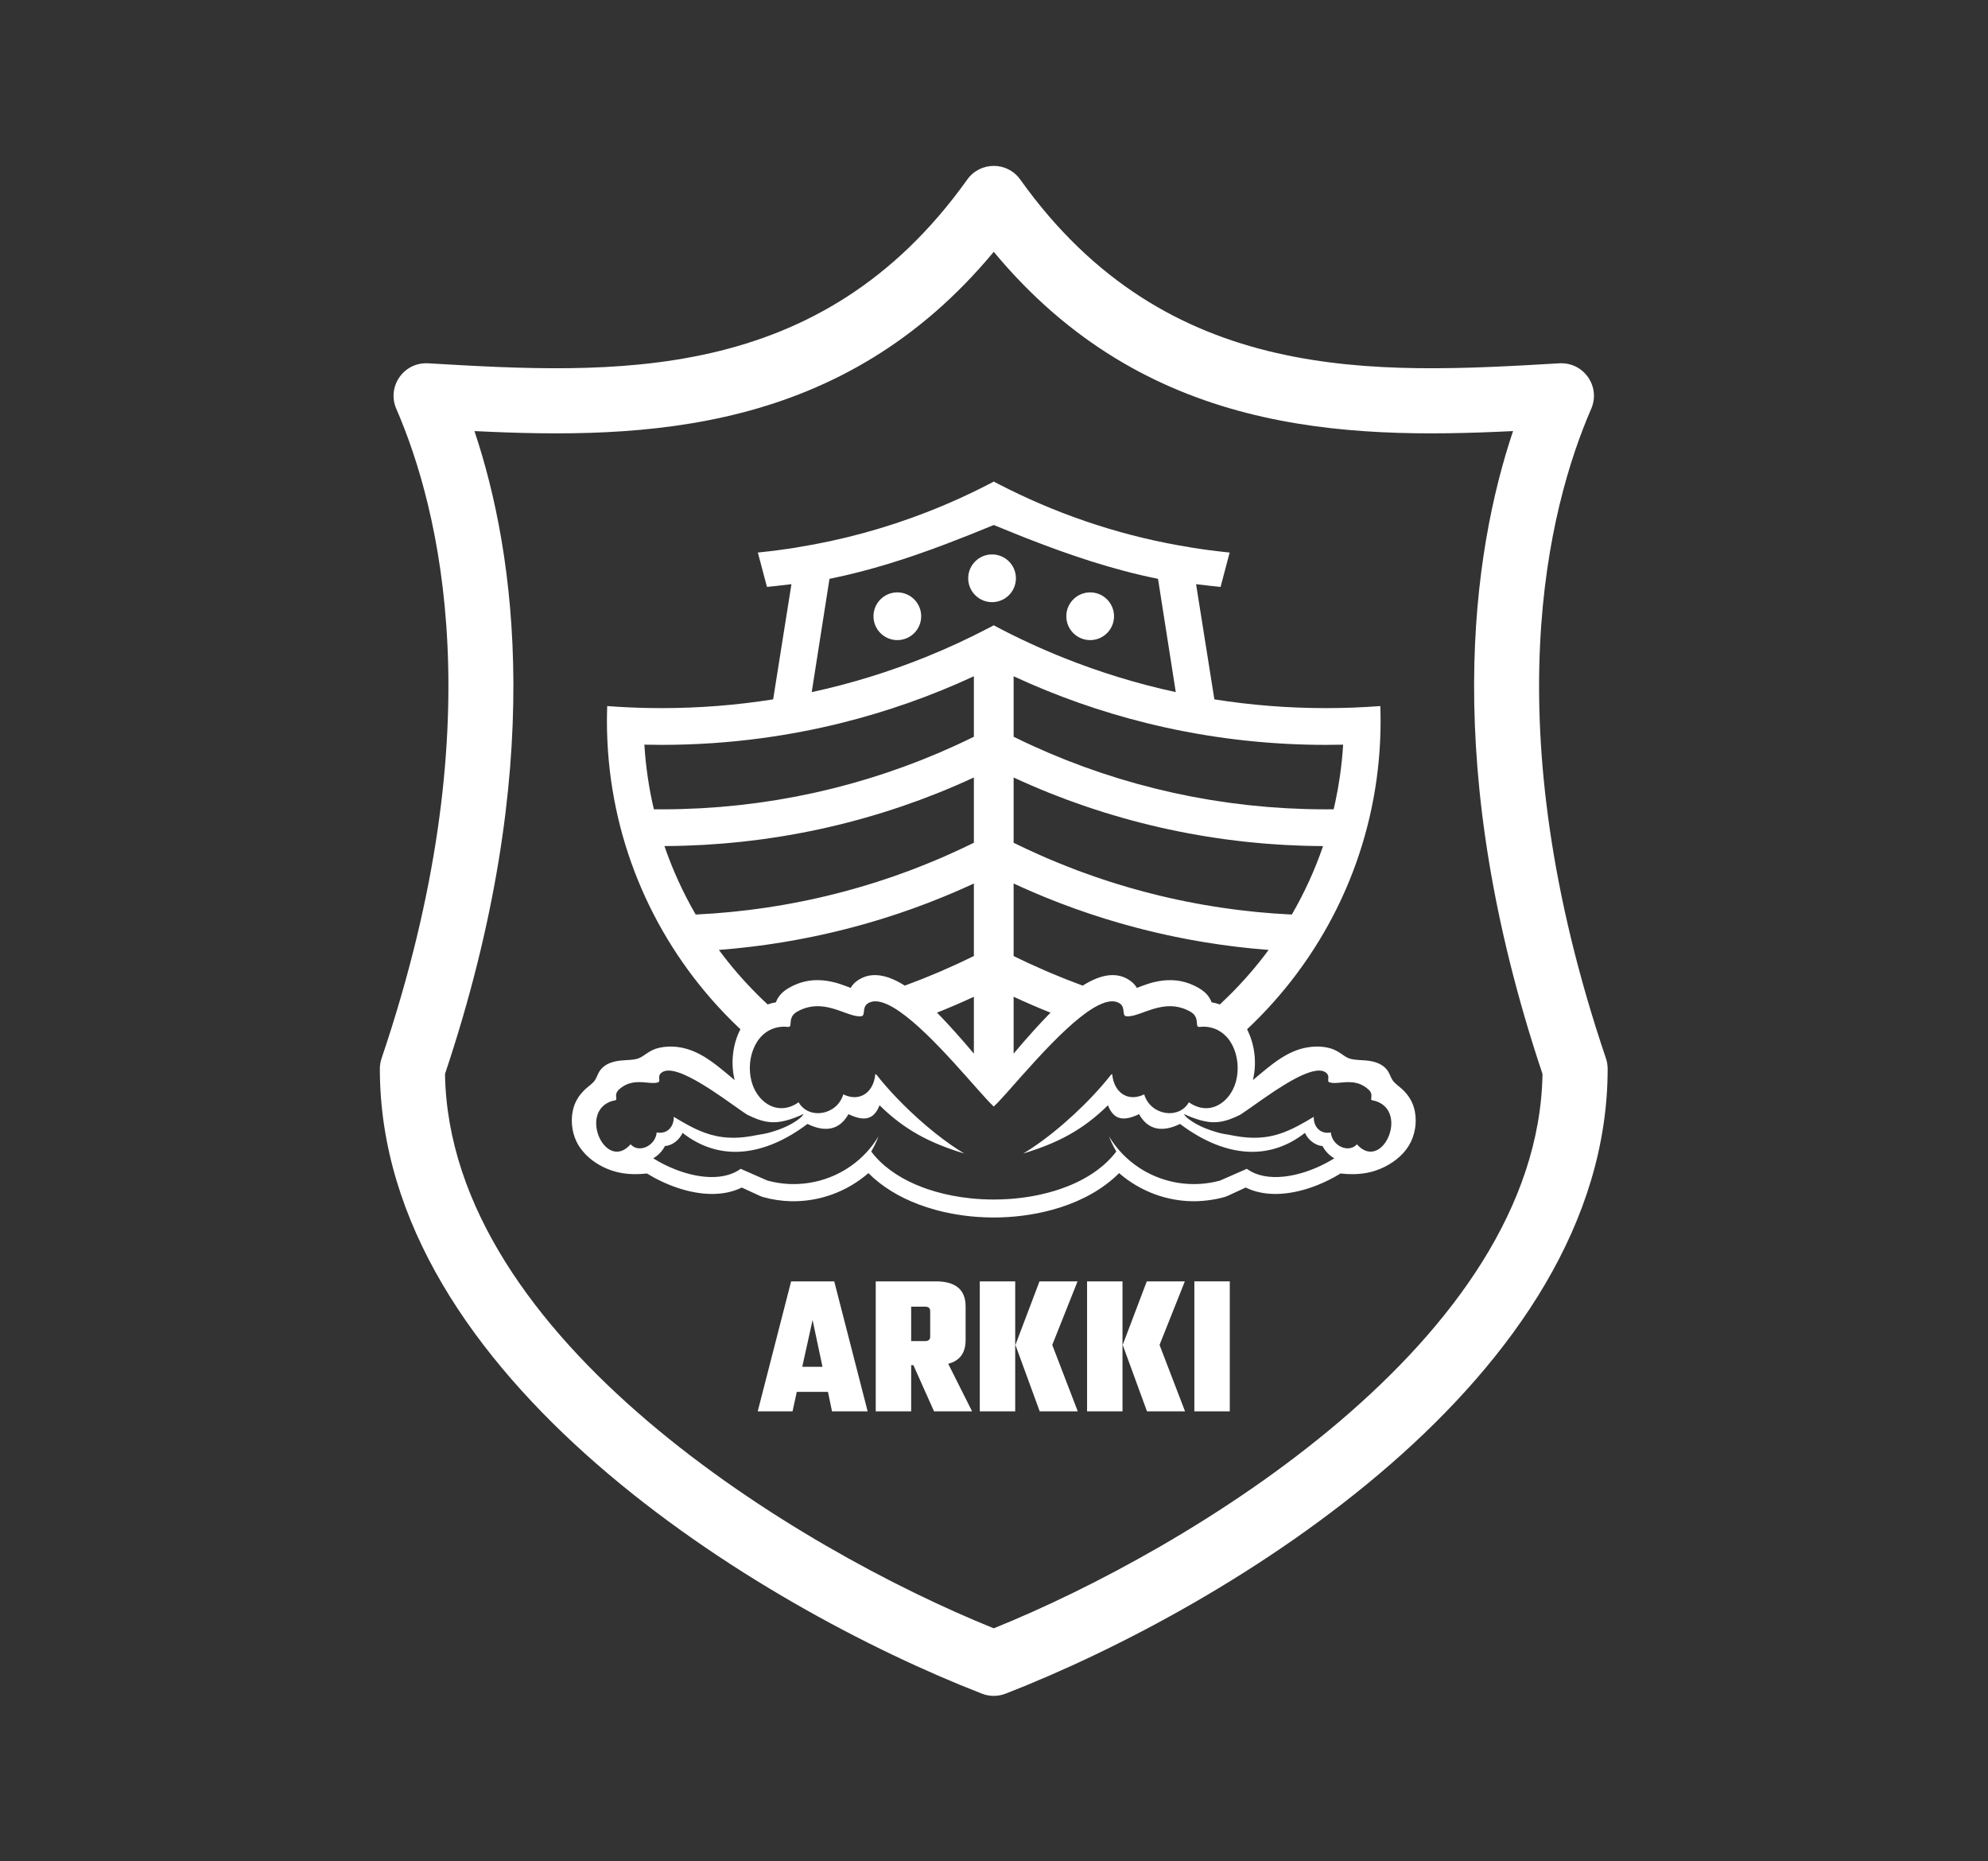 <?xml version="1.0" encoding="UTF-8" standalone="no"?>
<!-- Created with Inkscape (http://www.inkscape.org/) -->

<svg
   version="1.1"
   id="svg2"
   width="1047.272"
   height="980.415"
   viewBox="0 0 1047.272 980.415"
   sodipodi:docname="ARKKI-SHIELD-LOGO-white.ai"
   xmlns:inkscape="http://www.inkscape.org/namespaces/inkscape"
   xmlns:sodipodi="http://sodipodi.sourceforge.net/DTD/sodipodi-0.dtd"
   xmlns="http://www.w3.org/2000/svg"
   xmlns:svg="http://www.w3.org/2000/svg">
  <rect x="0" y="0" width="1047.272" height="980.415" fill="#333333" stroke="none"/>
  <defs
     id="defs6">
    <clipPath
       clipPathUnits="userSpaceOnUse"
       id="clipPath20">
      <path
         d="M 0,735.311 H 785.454 V 0 H 0 Z"
         id="path18" />
    </clipPath>
  </defs>
  <sodipodi:namedview
     id="namedview4"
     pagecolor="#ffffff"
     bordercolor="#000000"
     borderopacity="0.25"
     inkscape:showpageshadow="2"
     inkscape:pageopacity="0.0"
     inkscape:pagecheckerboard="0"
     inkscape:deskcolor="#d1d1d1" />
  <g
     id="g8"
     inkscape:groupmode="layer"
     inkscape:label="ARKKI-SHIELD-LOGO-white"
     transform="matrix(1.333,0,0,-1.333,0,980.415)">
    <g
       id="g10"
       transform="translate(317.049,195.409)">
      <path
         d="M 0,0 H 8 L 4.08,18.48 Z m 11.76,-17.6 -1.6,7.681 H -2.16 L -3.84,-17.6 H -17.6 L -4.4,33.759 H 12.64 L 25.839,-17.6 Z"
         style="fill:#ffffff;fill-opacity:1;fill-rule:nonzero;stroke:none"
         id="path12" />
    </g>
    <g
       id="g14">
      <g
         id="g16"
         clip-path="url(#clipPath20)">
        <g
           id="g22"
           transform="translate(365.608,219.169)">
          <path
             d="M 0,0 H -5.52 V -13.6 H 0 c 1.332,0 2,0.587 2,1.76 V -1.76 C 2,-0.587 1.332,0 0,0 m -5.52,-23.12 v -18.239 h -14 V 10 H 4.24 C 12.079,10 16,6.692 16,0.08 v -13.279 c 0,-5.068 -2.294,-8.188 -6.88,-9.36 l 9.439,-18.8 H 3.52 l -8.16,18.239 z"
             style="fill:#ffffff;fill-opacity:1;fill-rule:nonzero;stroke:none"
             id="path24" />
        </g>
        <g
           id="g26"
           transform="translate(415.847,204.049)">
          <path
             d="M 0,0 10.08,-26.239 H -4.961 L -14.56,0 -5.04,25.119 H 10 Z m -28.64,25.119 h 14 V -26.24 h -14 z"
             style="fill:#ffffff;fill-opacity:1;fill-rule:nonzero;stroke:none"
             id="path28" />
        </g>
        <g
           id="g30"
           transform="translate(458.245,204.049)">
          <path
             d="M 0,0 10.08,-26.239 H -4.96 L -14.559,0 -5.04,25.119 h 15.041 z m -28.639,25.119 h 14 V -26.24 h -14 z"
             style="fill:#ffffff;fill-opacity:1;fill-rule:nonzero;stroke:none"
             id="path32" />
        </g>
        <path
           d="m 472.005,229.168 h 14 v -51.359 h -14 z"
           style="fill:#ffffff;fill-opacity:1;fill-rule:nonzero;stroke:none"
           id="path34" />
        <g
           id="g36"
           transform="translate(430.994,271.312)">
          <path
             d="m 0,0 c -3.579,-2.273 -7.606,-4.15 -11.924,-5.632 -1.62,-0.556 -3.28,-1.056 -4.973,-1.501 -1.129,-0.297 -2.273,-0.568 -3.428,-0.815 -0.578,-0.124 -1.159,-0.241 -1.742,-0.352 -2.918,-0.556 -5.904,-0.958 -8.921,-1.205 -0.603,-0.049 -1.208,-0.092 -1.813,-0.129 -1.817,-0.111 -3.641,-0.167 -5.466,-0.167 -3.041,0 -6.081,0.154 -9.084,0.463 -4.805,0.494 -9.512,1.384 -13.967,2.668 -1.114,0.321 -2.212,0.667 -3.291,1.038 -0.54,0.185 -1.075,0.376 -1.606,0.574 -1.06,0.395 -2.102,0.815 -3.121,1.26 -7.136,3.113 -13.2,7.436 -17.357,12.969 1.127,1.897 2.093,3.898 2.881,5.985 -5.593,-9.298 -14.688,-15.599 -24.871,-17.896 -3.054,-0.689 -6.207,-1.018 -9.393,-0.959 -0.53,0.01 -1.062,0.03 -1.595,0.062 -1.065,0.063 -2.132,0.169 -3.199,0.32 -1.601,0.227 -3.202,0.554 -4.795,0.984 l -10.622,4.659 c -3.807,-2.782 -8.851,-3.619 -14.216,-3.119 -3.832,0.357 -7.828,1.397 -11.653,2.897 -1.531,0.6 -3.034,1.274 -4.488,2.008 -0.728,0.367 -1.443,0.749 -2.143,1.143 -0.7,0.395 -1.386,0.803 -2.054,1.223 0.475,0.274 0.935,0.584 1.374,0.927 1.319,1.029 2.455,2.359 3.282,3.931 2.943,0.181 5.69,2.475 6.944,5.185 6.498,-5.07 13.34,-7.339 20.198,-7.474 10.023,-0.196 20.081,4.168 29.149,11.013 v 0 c 4.054,-1.943 11.539,-4.472 16.215,3.862 5.537,-2.616 9.842,-2.79 12.277,3.507 9.832,-9.632 19.512,-14.811 33.485,-19.055 -0.723,0.431 -1.456,0.884 -2.198,1.359 -8.157,5.222 -17.309,13.041 -24.926,21.069 -1.386,1.459 -2.72,2.926 -3.988,4.385 -1.269,1.459 -2.471,2.91 -3.593,4.34 l -0.461,0.224 c -0.112,-1.319 -0.392,-2.537 -0.816,-3.625 -0.989,-2.54 -2.765,-4.373 -5.043,-5.115 -1.952,-0.636 -4.273,-0.471 -6.784,0.737 -0.785,-2.609 -2.422,-4.57 -4.42,-5.821 -1.599,-1.001 -3.429,-1.548 -5.24,-1.61 -3.169,-0.108 -6.28,1.272 -7.99,4.308 -0.52,-0.363 -1.04,-0.681 -1.558,-0.955 -1.036,-0.548 -2.065,-0.922 -3.074,-1.14 -0.253,-0.055 -0.504,-0.099 -0.754,-0.135 -0.499,-0.071 -0.993,-0.103 -1.48,-0.101 -4.385,0.026 -8.204,2.937 -10.392,7.102 -0.364,0.695 -0.683,1.424 -0.952,2.18 -0.18,0.504 -0.336,1.021 -0.47,1.547 -0.568,2.247 -0.738,4.667 -0.51,7.042 0.029,0.297 0.064,0.593 0.105,0.888 0.122,0.885 0.301,1.761 0.536,2.614 0.156,0.569 0.338,1.129 0.544,1.676 0.206,0.546 0.437,1.08 0.692,1.597 2.046,4.138 5.677,7.231 10.886,7.542 0.599,0.036 1.103,0.005 1.519,-0.028 0.277,-0.022 0.515,-0.045 0.717,-0.049 0.202,-0.004 0.368,0.01 0.5,0.063 0.066,0.026 0.124,0.062 0.173,0.11 0.42,0.407 0.258,1.381 0.458,2.511 0.025,0.141 0.056,0.285 0.094,0.43 0.268,1.017 0.905,2.113 2.543,3.011 2.634,1.445 5.17,2.013 7.58,2.06 0.301,0.006 0.601,0.004 0.898,-0.006 1.784,-0.058 3.495,-0.383 5.122,-0.825 0.542,-0.147 1.075,-0.307 1.598,-0.475 0.261,-0.084 0.52,-0.169 0.777,-0.256 3.335,-1.129 6.247,-2.453 8.614,-2.438 0.182,10e-4 0.361,0.01 0.537,0.027 1.117,0.113 0.984,1.257 1.172,2.521 0.146,0.983 0.486,2.039 1.758,2.74 1.986,1.094 4.578,0.738 7.542,-0.627 12.106,-5.576 30.427,-27.996 39.07,-37.374 0.53,-0.574 1.023,-1.099 1.476,-1.569 0.457,-0.474 0.92,-0.93 1.388,-1.369 v 0 c 0.469,0.439 0.932,0.895 1.389,1.369 1.041,1.08 2.295,2.455 3.714,4.04 0.043,0.049 0.087,0.097 0.13,0.146 0.283,0.316 0.573,0.642 0.869,0.974 5.951,6.687 14.388,16.426 22.509,23.945 0.023,0.021 0.045,0.042 0.068,0.064 3.531,3.264 6.999,6.105 10.175,8.088 0.266,0.166 0.529,0.326 0.791,0.479 1.045,0.615 2.056,1.129 3.023,1.527 0.966,0.398 1.89,0.68 2.761,0.829 0.436,0.075 0.858,0.116 1.267,0.122 0.204,0.003 0.404,-0.002 0.602,-0.017 0.787,-0.059 1.517,-0.262 2.179,-0.627 0.363,-0.2 0.651,-0.429 0.879,-0.677 0.114,-0.125 0.214,-0.253 0.301,-0.386 0.174,-0.265 0.297,-0.543 0.388,-0.826 0.498,-1.556 -0.003,-3.233 1.362,-3.372 0.76,-0.076 1.583,0.013 2.461,0.202 0.299,0.065 0.604,0.14 0.915,0.227 0.073,0.02 0.145,0.04 0.218,0.061 0.724,0.209 1.482,0.468 2.27,0.75 0.259,0.092 0.522,0.187 0.788,0.283 0.222,0.081 0.447,0.162 0.673,0.244 0.215,0.077 0.432,0.155 0.65,0.233 0.224,0.08 0.449,0.159 0.677,0.238 0.419,0.146 0.843,0.29 1.276,0.429 0.336,0.108 0.678,0.211 1.022,0.311 0.39,0.114 0.785,0.221 1.186,0.321 1.169,0.291 2.378,0.517 3.626,0.618 2.932,0.238 6.071,-0.198 9.363,-2.004 0.937,-0.513 1.546,-1.091 1.946,-1.682 0.156,-0.23 0.273,-0.462 0.372,-0.693 0.106,-0.246 0.188,-0.49 0.246,-0.73 0.062,-0.257 0.106,-0.51 0.133,-0.751 0.032,-0.272 0.047,-0.53 0.063,-0.769 0.038,-0.597 0.073,-1.073 0.336,-1.327 0.395,-0.382 1.31,0 2.909,-0.096 1.302,-0.078 2.506,-0.33 3.61,-0.728 1.934,-0.697 3.565,-1.843 4.893,-3.294 0.38,-0.414 0.735,-0.853 1.065,-1.314 2.145,-2.994 3.243,-6.894 3.291,-10.767 0.007,-0.596 -0.01,-1.192 -0.053,-1.783 -0.042,-0.591 -0.11,-1.179 -0.202,-1.759 -0.092,-0.579 -0.21,-1.152 -0.352,-1.714 -0.066,-0.263 -0.139,-0.524 -0.217,-0.782 -1.213,-3.996 -3.813,-7.326 -7.116,-8.96 -0.232,-0.115 -0.468,-0.222 -0.707,-0.319 -0.166,-0.068 -0.332,-0.132 -0.5,-0.191 -0.372,-0.13 -0.748,-0.244 -1.133,-0.331 -0.231,-0.052 -0.465,-0.097 -0.701,-0.133 -0.245,-0.037 -0.493,-0.064 -0.743,-0.083 -0.95,-0.072 -1.931,-0.01 -2.93,0.206 -1.515,0.327 -3.072,1.006 -4.633,2.095 -0.977,-1.735 -2.411,-2.929 -4.052,-3.613 -0.606,-0.253 -1.245,-0.413 -1.895,-0.529 -0.273,-0.048 -0.545,-0.1 -0.823,-0.125 -3.536,-0.314 -7.366,1.286 -9.56,4.574 -0.555,0.832 -1.005,1.772 -1.319,2.816 -3.348,-1.61 -6.358,-1.367 -8.607,0.157 -0.563,0.381 -1.077,0.843 -1.538,1.375 -0.46,0.532 -0.866,1.136 -1.211,1.801 -0.691,1.332 -1.138,2.912 -1.288,4.67 L 8.088,39.527 C 6.967,38.097 5.764,36.646 4.496,35.187 -4.383,24.973 -16.492,14.396 -26.617,8.374 c 13.974,4.244 23.654,9.423 33.485,19.055 2.435,-6.297 6.74,-6.123 12.278,-3.507 4.676,-8.334 12.16,-5.805 16.214,-3.862 v 0 C 44.429,13.215 54.486,8.851 64.51,9.047 c 6.858,0.135 13.7,2.404 20.198,7.474 1.254,-2.71 4.001,-5.004 6.943,-5.185 C 92.754,9.24 94.407,7.575 96.308,6.478 95.306,5.849 94.264,5.245 93.193,4.673 82.833,-0.855 69.639,-3.436 61.753,2.326 v 0 L 51.131,-2.333 c -4.778,-1.291 -9.63,-1.65 -14.334,-1.167 -1.046,0.107 -2.084,0.256 -3.112,0.445 -0.515,0.095 -1.027,0.2 -1.536,0.315 -1.018,0.23 -2.025,0.499 -3.02,0.808 -0.497,0.154 -0.99,0.319 -1.48,0.492 -2.451,0.869 -4.811,1.979 -7.042,3.314 -0.447,0.267 -0.888,0.543 -1.324,0.827 -4.793,3.134 -8.929,7.341 -12.005,12.455 0,0 0,0 0,0 0,0 0,0 0,0 0.495,-1.309 1.067,-2.58 1.697,-3.817 C 9.35,10.604 9.74,9.878 10.159,9.171 8.081,6.404 5.526,3.94 2.598,1.779 1.762,1.161 0.895,0.568 0,0 m -187.251,9.1 c -4.666,0.047 -8.423,6.273 -8.115,11.872 0.057,1.05 0.258,2.077 0.622,3.038 0.85,2.242 2.592,4.119 5.489,5.061 0.956,0.311 1.558,0.225 1.75,0.52 0.103,0.157 0.101,0.376 0.072,0.646 -0.008,0.067 -0.017,0.138 -0.027,0.211 -0.067,0.515 -0.16,1.174 0.14,1.911 0.172,0.421 0.471,0.868 0.977,1.327 1.776,1.616 3.625,2.377 5.429,2.699 0.721,0.128 1.435,0.186 2.135,0.2 1.05,0.021 2.066,-0.056 3.025,-0.144 0.958,-0.087 1.858,-0.185 2.675,-0.202 0.817,-0.018 1.551,0.044 2.176,0.275 0.221,0.082 0.344,0.211 0.409,0.377 0.086,0.22 0.068,0.505 0.039,0.827 -0.065,0.725 -0.186,1.641 0.697,2.448 0.713,0.651 1.665,0.956 2.799,0.982 2.27,0.052 5.269,-1.012 8.54,-2.652 1.636,-0.82 3.341,-1.783 5.056,-2.824 0.858,-0.52 1.718,-1.059 2.574,-1.609 0.428,-0.275 0.855,-0.553 1.28,-0.832 1.275,-0.838 2.532,-1.69 3.747,-2.528 0.405,-0.28 0.806,-0.558 1.201,-0.833 0.789,-0.55 1.557,-1.091 2.295,-1.612 1.845,-1.303 3.507,-2.489 4.875,-3.425 0.546,-0.375 1.046,-0.709 1.491,-0.995 l 0.258,-0.163 c 0.8,-0.393 1.582,-0.746 2.35,-1.073 0.549,-0.234 1.094,-0.461 1.618,-0.651 1.46,-0.53 2.809,-0.874 4.098,-1.059 0.644,-0.092 1.274,-0.144 1.895,-0.16 0.621,-0.015 1.233,0.006 1.844,0.06 1.832,0.164 3.646,0.629 5.166,1.114 0.507,0.162 0.981,0.326 1.413,0.482 1.725,0.624 2.765,1.12 3.284,1.368 0.13,0.062 0.228,0.108 0.299,0.139 0.071,0.031 0.116,0.048 0.142,0.05 0.05,0.003 0.022,-0.051 -0.035,-0.16 -0.114,-0.218 -0.343,-0.654 -1.341,-1.477 -0.998,-0.822 -2.765,-2.032 -5.041,-3.121 -1.992,-0.955 -4.373,-1.818 -6.588,-2.43 l -0.02,-0.006 c -0.472,-0.142 -0.94,-0.268 -1.403,-0.376 -0.464,-0.109 -0.923,-0.202 -1.377,-0.279 l -0.029,-0.005 c -0.611,-0.119 -1.188,-0.214 -1.744,-0.298 -0.111,-0.017 -0.228,-0.037 -0.337,-0.053 -0.656,-0.133 -1.422,-0.278 -2.242,-0.425 -2.54,-0.457 -4.875,-0.684 -7.057,-0.713 -0.727,-0.009 -1.438,0.004 -2.133,0.037 -3.477,0.168 -6.577,0.858 -9.541,1.926 -1.185,0.427 -2.349,0.914 -3.506,1.453 -1.158,0.538 -2.309,1.128 -3.469,1.759 -1.74,0.947 -3.5,1.988 -5.332,3.092 v 0 h -0.001 c 0.044,-1.485 -0.313,-2.837 -0.994,-3.904 -0.341,-0.534 -0.763,-0.997 -1.255,-1.369 -0.822,-0.621 -1.841,-0.991 -3.014,-1.022 -0.47,-0.013 -0.964,0.028 -1.479,0.13 v 0 c 0,0 0,0 0,0 -0.249,-2.704 -2.023,-4.778 -4.137,-5.724 -1.586,-0.71 -3.362,-0.787 -4.83,-0.021 -0.489,0.255 -0.944,0.604 -1.346,1.055 v 0 c -0.613,-0.694 -1.23,-1.25 -1.846,-1.684 -1.231,-0.867 -2.454,-1.242 -3.621,-1.23 m 18.842,120.763 c 2.574,0.01 5.144,0.056 7.71,0.132 0.832,0.024 1.662,0.071 2.493,0.103 1.733,0.065 3.466,0.131 5.195,0.227 0.998,0.055 1.993,0.133 2.989,0.198 1.559,0.103 3.119,0.203 4.674,0.331 1.065,0.086 2.126,0.193 3.188,0.292 1.485,0.137 2.969,0.274 4.45,0.434 1.096,0.118 2.188,0.253 3.281,0.384 1.444,0.172 2.887,0.346 4.327,0.539 1.112,0.149 2.221,0.313 3.33,0.475 1.416,0.206 2.831,0.418 4.243,0.645 1.119,0.18 2.235,0.371 3.35,0.564 1.4,0.241 2.797,0.49 4.192,0.753 1.118,0.21 2.234,0.427 3.349,0.65 1.387,0.278 2.77,0.565 4.152,0.862 1.114,0.239 2.226,0.484 3.337,0.736 1.379,0.314 2.755,0.64 4.129,0.973 1.103,0.268 2.205,0.537 3.305,0.817 1.379,0.352 2.755,0.72 4.129,1.092 1.084,0.293 2.168,0.585 3.249,0.891 1.387,0.392 2.769,0.804 4.15,1.217 1.059,0.317 2.119,0.629 3.175,0.957 1.406,0.439 2.805,0.899 4.205,1.359 1.021,0.335 2.044,0.661 3.061,1.008 1.452,0.494 2.897,1.015 4.342,1.533 0.954,0.341 1.911,0.671 2.861,1.023 1.587,0.587 3.163,1.203 4.74,1.819 0.799,0.311 1.602,0.608 2.398,0.926 2.36,0.945 4.71,1.918 7.048,2.925 v 0 c 2.425,1.045 4.837,2.124 7.237,3.236 v -25.801 0 c -3.369,-1.662 -6.786,-3.24 -10.23,-4.769 -0.928,-0.412 -1.851,-0.834 -2.785,-1.236 -1.386,-0.597 -2.786,-1.171 -4.184,-1.746 -1.25,-0.515 -2.504,-1.021 -3.763,-1.518 -1.494,-0.59 -2.988,-1.179 -4.495,-1.744 -0.914,-0.342 -1.838,-0.664 -2.756,-0.997 -1.216,-0.441 -2.43,-0.887 -3.654,-1.312 -0.977,-0.339 -1.962,-0.659 -2.943,-0.987 -1.179,-0.394 -2.356,-0.792 -3.541,-1.17 -1.006,-0.322 -2.02,-0.627 -3.031,-0.938 -1.173,-0.36 -2.346,-0.72 -3.526,-1.065 -1.024,-0.3 -2.054,-0.586 -3.083,-0.874 -1.18,-0.33 -2.36,-0.659 -3.545,-0.974 -1.035,-0.274 -2.074,-0.539 -3.113,-0.802 -1.194,-0.302 -2.39,-0.6 -3.591,-0.887 -1.038,-0.248 -2.08,-0.489 -3.123,-0.726 -1.214,-0.276 -2.431,-0.543 -3.651,-0.803 -1.039,-0.221 -2.079,-0.438 -3.122,-0.647 -1.239,-0.249 -2.481,-0.487 -3.726,-0.719 -1.034,-0.193 -2.068,-0.385 -3.107,-0.566 -1.271,-0.223 -2.547,-0.431 -3.825,-0.636 -1.02,-0.164 -2.039,-0.33 -3.062,-0.483 -1.316,-0.196 -2.638,-0.375 -3.96,-0.552 -0.995,-0.134 -1.987,-0.274 -2.985,-0.397 -1.392,-0.172 -2.791,-0.323 -4.19,-0.474 -0.935,-0.102 -1.867,-0.212 -2.804,-0.304 -1.56,-0.153 -3.128,-0.281 -4.695,-0.408 -0.785,-0.064 -1.566,-0.14 -2.352,-0.197 -2.358,-0.172 -4.722,-0.317 -7.096,-0.43 -0.619,1.067 -1.226,2.142 -1.82,3.225 -2.377,4.332 -4.548,8.791 -6.503,13.363 -1.467,3.429 -2.811,6.922 -4.028,10.473 m 69.896,48.638 c 17.969,4.461 35.504,10.627 52.393,18.455 V 185.239 173.06 c -2.48,-1.223 -4.982,-2.408 -7.502,-3.559 -2.025,-0.925 -4.063,-1.827 -6.114,-2.704 -0.137,-0.059 -0.274,-0.12 -0.412,-0.179 -2.034,-0.867 -4.083,-1.706 -6.142,-2.525 -0.26,-0.104 -0.519,-0.21 -0.78,-0.313 -1.99,-0.785 -3.993,-1.545 -6.004,-2.285 -0.331,-0.122 -0.662,-0.246 -0.993,-0.366 -1.981,-0.721 -3.972,-1.417 -5.973,-2.094 -0.358,-0.121 -0.717,-0.242 -1.076,-0.362 -1.998,-0.666 -4.005,-1.311 -6.023,-1.933 -0.356,-0.11 -0.713,-0.218 -1.07,-0.327 -2.04,-0.62 -4.089,-1.22 -6.148,-1.794 -0.32,-0.089 -0.642,-0.176 -0.962,-0.264 -2.111,-0.58 -4.23,-1.141 -6.361,-1.673 -0.238,-0.059 -0.478,-0.115 -0.716,-0.174 -2.225,-0.549 -4.459,-1.077 -6.705,-1.573 -0.079,-0.017 -0.158,-0.033 -0.237,-0.05 -2.248,-0.494 -4.506,-0.959 -6.774,-1.398 -0.174,-0.034 -0.347,-0.07 -0.522,-0.103 -2.219,-0.426 -4.45,-0.821 -6.688,-1.193 -0.287,-0.048 -0.574,-0.098 -0.862,-0.146 -2.176,-0.355 -4.362,-0.682 -6.555,-0.987 -0.345,-0.048 -0.691,-0.097 -1.037,-0.144 -2.167,-0.293 -4.343,-0.56 -6.526,-0.802 -0.365,-0.041 -0.73,-0.081 -1.096,-0.121 -2.186,-0.234 -4.378,-0.444 -6.579,-0.628 -0.352,-0.029 -0.704,-0.057 -1.057,-0.085 -2.23,-0.178 -4.468,-0.332 -6.713,-0.457 -0.3,-0.017 -0.601,-0.031 -0.901,-0.046 -2.309,-0.122 -4.624,-0.22 -6.948,-0.284 -0.198,-0.006 -0.397,-0.008 -0.595,-0.013 -2.437,-0.063 -4.88,-0.1 -7.332,-0.1 v 0 c -1.024,0 -2.046,0.006 -3.068,0.017 -1.944,8.278 -3.215,16.809 -3.746,25.534 2.271,-0.052 4.543,-0.077 6.814,-0.077 v 0 c 13.381,0 26.68,0.899 39.82,2.682 10.512,1.427 20.922,3.419 31.19,5.967 M 96.058,144.395 c -1.022,-0.011 -2.044,-0.017 -3.068,-0.017 -2.455,0 -4.9,0.037 -7.34,0.1 -0.194,0.005 -0.39,0.007 -0.584,0.013 -2.327,0.064 -4.645,0.163 -6.958,0.284 -0.297,0.016 -0.594,0.029 -0.89,0.045 -2.249,0.126 -4.489,0.281 -6.723,0.459 -0.349,0.028 -0.699,0.054 -1.048,0.084 -2.202,0.184 -4.397,0.394 -6.585,0.629 -0.364,0.039 -0.728,0.079 -1.092,0.119 -2.185,0.243 -4.362,0.51 -6.531,0.804 -0.343,0.046 -0.686,0.095 -1.029,0.142 -2.195,0.306 -4.384,0.633 -6.563,0.989 -0.285,0.047 -0.57,0.097 -0.855,0.144 -2.239,0.373 -4.471,0.768 -6.692,1.194 -0.174,0.033 -0.347,0.069 -0.52,0.103 -2.268,0.439 -4.527,0.904 -6.775,1.398 -0.079,0.017 -0.159,0.033 -0.238,0.05 -2.248,0.497 -4.485,1.025 -6.713,1.575 -0.234,0.058 -0.469,0.113 -0.703,0.171 -2.133,0.533 -4.255,1.094 -6.368,1.675 -0.319,0.088 -0.64,0.174 -0.959,0.263 -2.06,0.574 -4.109,1.174 -6.15,1.795 -0.355,0.108 -0.711,0.215 -1.066,0.325 -2.02,0.623 -4.03,1.268 -6.029,1.935 -0.357,0.119 -0.712,0.239 -1.068,0.359 -2.003,0.678 -3.997,1.376 -5.98,2.097 -0.329,0.12 -0.657,0.242 -0.986,0.363 -2.013,0.741 -4.017,1.501 -6.009,2.287 -0.259,0.103 -0.518,0.208 -0.777,0.311 -2.059,0.82 -4.109,1.66 -6.145,2.527 -0.137,0.059 -0.273,0.119 -0.411,0.178 -2.052,0.879 -4.092,1.78 -6.118,2.706 -2.519,1.151 -5.02,2.336 -7.498,3.558 v 12.179 11.717 c 16.889,-7.828 34.424,-13.994 52.393,-18.455 2.567,-0.637 5.143,-1.239 7.727,-1.807 20.673,-4.539 41.873,-6.843 63.283,-6.843 2.271,0 4.542,0.026 6.813,0.078 -0.132,-2.181 -0.311,-4.35 -0.535,-6.506 -0.225,-2.156 -0.494,-4.299 -0.807,-6.428 -0.471,-3.194 -1.04,-6.356 -1.706,-9.484 -0.222,-1.042 -0.454,-2.081 -0.697,-3.116 m -9.717,-28.412 c -1.031,-2.258 -2.116,-4.486 -3.252,-6.683 -1.137,-2.198 -2.326,-4.364 -3.565,-6.498 -2.373,0.113 -4.738,0.258 -7.095,0.43 -0.787,0.057 -1.568,0.133 -2.353,0.197 -1.567,0.128 -3.134,0.254 -4.694,0.408 -0.938,0.092 -1.87,0.202 -2.805,0.304 -1.399,0.151 -2.798,0.302 -4.19,0.474 -0.997,0.123 -1.99,0.263 -2.984,0.397 -1.322,0.178 -2.644,0.356 -3.96,0.552 -1.024,0.153 -2.043,0.319 -3.063,0.483 -1.277,0.205 -2.554,0.413 -3.825,0.636 -1.038,0.181 -2.073,0.373 -3.107,0.566 -1.244,0.232 -2.487,0.47 -3.725,0.719 -1.043,0.209 -2.083,0.426 -3.121,0.647 -1.221,0.26 -2.439,0.528 -3.654,0.803 -1.042,0.237 -2.083,0.478 -3.121,0.726 -1.201,0.287 -2.398,0.585 -3.593,0.887 -1.038,0.263 -2.077,0.528 -3.111,0.802 -1.186,0.315 -2.366,0.644 -3.545,0.974 -1.029,0.288 -2.059,0.574 -3.084,0.874 -1.18,0.345 -2.353,0.706 -3.526,1.066 -1.011,0.31 -2.024,0.615 -3.03,0.937 -1.184,0.378 -2.36,0.775 -3.537,1.168 -0.984,0.329 -1.971,0.65 -2.949,0.99 -1.218,0.422 -2.426,0.866 -3.636,1.304 -0.924,0.336 -1.854,0.66 -2.775,1.005 -1.506,0.564 -2.999,1.154 -4.493,1.743 -1.251,0.494 -2.497,0.997 -3.74,1.508 -1.406,0.579 -2.813,1.156 -4.208,1.756 -0.934,0.403 -1.857,0.825 -2.786,1.238 -3.443,1.528 -6.859,3.105 -10.227,4.767 v 0 25.801 c 2.399,-1.112 4.812,-2.191 7.237,-3.236 v 0 c 2.337,-1.007 4.687,-1.98 7.046,-2.924 0.799,-0.32 1.604,-0.617 2.405,-0.93 1.575,-0.614 3.15,-1.23 4.735,-1.816 0.95,-0.352 1.907,-0.682 2.86,-1.023 1.446,-0.518 2.89,-1.039 4.343,-1.533 1.018,-0.347 2.042,-0.674 3.063,-1.009 1.399,-0.459 2.796,-0.919 4.201,-1.357 1.058,-0.33 2.121,-0.642 3.183,-0.96 1.378,-0.412 2.757,-0.823 4.14,-1.214 1.084,-0.307 2.172,-0.6 3.26,-0.894 1.37,-0.371 2.742,-0.738 4.118,-1.089 1.102,-0.281 2.207,-0.551 3.312,-0.819 1.373,-0.333 2.747,-0.659 4.125,-0.972 1.111,-0.252 2.224,-0.497 3.338,-0.736 1.381,-0.297 2.763,-0.584 4.147,-0.861 1.118,-0.223 2.237,-0.442 3.357,-0.652 1.393,-0.262 2.789,-0.51 4.186,-0.752 1.117,-0.193 2.233,-0.384 3.352,-0.564 1.412,-0.227 2.827,-0.438 4.243,-0.645 1.11,-0.162 2.219,-0.326 3.331,-0.475 1.44,-0.193 2.882,-0.367 4.326,-0.539 1.093,-0.131 2.186,-0.266 3.281,-0.384 1.481,-0.16 2.966,-0.297 4.45,-0.434 1.063,-0.099 2.124,-0.206 3.188,-0.292 1.556,-0.128 3.115,-0.228 4.674,-0.33 0.996,-0.066 1.991,-0.143 2.989,-0.199 1.73,-0.096 3.463,-0.162 5.196,-0.227 0.831,-0.032 1.66,-0.079 2.492,-0.103 2.567,-0.076 5.137,-0.122 7.711,-0.132 -1.623,-4.734 -3.472,-9.366 -5.535,-13.88 M -23.165,67.074 c 2.43,-1.047 4.872,-2.06 7.327,-3.04 -2.625,-2.647 -4.939,-5.199 -6.773,-7.213 -2.671,-2.93 -5.246,-5.945 -7.802,-8.974 v 22.467 c 2.399,-1.112 4.812,-2.19 7.237,-3.235 v 0 c 0.004,-0.002 0.007,-0.003 0.011,-0.005 M -53.922,56.821 c -1.835,2.014 -4.148,4.566 -6.773,7.213 2.454,0.98 4.897,1.993 7.328,3.04 0.003,0.002 0.006,0.003 0.01,0.005 v 0 c 2.425,1.045 4.838,2.123 7.237,3.235 V 47.847 c -2.557,3.029 -5.131,6.044 -7.802,8.974 m -20.426,18.463 c -0.164,0.098 -0.33,0.192 -0.495,0.287 -0.168,0.097 -0.336,0.195 -0.505,0.288 -0.154,0.086 -0.309,0.169 -0.464,0.252 -0.188,0.1 -0.375,0.199 -0.563,0.295 -0.142,0.073 -0.285,0.145 -0.428,0.215 -0.219,0.108 -0.438,0.211 -0.657,0.312 -0.117,0.054 -0.233,0.109 -0.351,0.161 -0.687,0.306 -1.375,0.578 -2.061,0.812 -0.095,0.032 -0.191,0.061 -0.287,0.093 -0.253,0.082 -0.507,0.16 -0.759,0.231 -0.115,0.033 -0.229,0.064 -0.344,0.094 -0.247,0.065 -0.494,0.123 -0.74,0.177 -0.107,0.024 -0.214,0.05 -0.321,0.071 -0.339,0.068 -0.678,0.127 -1.015,0.173 -0.077,0.01 -0.154,0.015 -0.232,0.024 -0.261,0.031 -0.521,0.057 -0.78,0.074 -0.145,0.009 -0.289,0.014 -0.433,0.019 -0.194,0.006 -0.389,0.009 -0.582,0.008 -0.157,-0.002 -0.313,-0.004 -0.469,-0.011 -0.194,-0.009 -0.388,-0.025 -0.581,-0.043 -0.186,-0.017 -0.372,-0.035 -0.557,-0.061 -0.242,-0.033 -0.483,-0.07 -0.723,-0.118 -0.02,-0.004 -0.039,-0.01 -0.059,-0.015 -0.164,-0.034 -0.326,-0.078 -0.489,-0.119 -0.18,-0.046 -0.36,-0.093 -0.538,-0.148 -0.152,-0.046 -0.302,-0.097 -0.453,-0.15 -0.202,-0.071 -0.401,-0.15 -0.599,-0.232 -0.125,-0.052 -0.25,-0.102 -0.374,-0.159 -0.325,-0.149 -0.645,-0.309 -0.956,-0.489 -1.204,-0.695 -2.186,-1.489 -2.957,-2.464 -0.258,-0.326 -0.491,-0.671 -0.702,-1.04 -1.512,0.563 -3.022,1.173 -4.529,1.644 -1.733,0.542 -3.441,0.94 -5.127,1.175 -0.844,0.118 -1.682,0.194 -2.515,0.228 -0.417,0.017 -0.832,0.022 -1.247,0.017 -2.9,-0.036 -5.747,-0.618 -8.563,-1.849 -0.804,-0.352 -1.606,-0.756 -2.406,-1.217 -2.494,-1.435 -4.187,-3.15 -5.161,-5.691 -1.14,-0.193 -2.223,-0.481 -3.251,-0.85 -1.328,1.229 -2.626,2.489 -3.909,3.763 -5.56,5.525 -10.702,11.466 -15.361,17.784 0.008,10e-4 0.016,0.002 0.025,0.003 2.096,0.16 4.189,0.345 6.279,0.55 0.692,0.067 1.382,0.15 2.073,0.222 1.405,0.148 2.81,0.296 4.212,0.464 0.823,0.098 1.644,0.211 2.466,0.316 1.268,0.163 2.536,0.325 3.801,0.504 0.874,0.124 1.746,0.26 2.619,0.391 1.208,0.183 2.417,0.366 3.622,0.563 0.899,0.147 1.796,0.304 2.693,0.459 1.178,0.204 2.355,0.411 3.53,0.629 0.908,0.169 1.814,0.345 2.72,0.522 1.161,0.227 2.32,0.459 3.478,0.7 0.909,0.189 1.816,0.383 2.723,0.581 1.156,0.252 2.309,0.512 3.461,0.778 0.899,0.207 1.798,0.417 2.695,0.633 1.157,0.279 2.311,0.568 3.465,0.86 0.887,0.225 1.774,0.45 2.658,0.683 1.168,0.308 2.333,0.629 3.497,0.952 0.861,0.238 1.722,0.473 2.58,0.72 1.204,0.345 2.404,0.707 3.603,1.068 0.813,0.244 1.627,0.483 2.437,0.734 1.293,0.402 2.581,0.822 3.868,1.242 0.71,0.231 1.421,0.453 2.129,0.69 1.642,0.549 3.278,1.12 4.91,1.698 0.349,0.124 0.7,0.239 1.049,0.364 1.973,0.708 3.94,1.439 5.899,2.19 0.611,0.234 1.217,0.482 1.826,0.72 1.348,0.527 2.696,1.055 4.038,1.603 0.771,0.315 1.536,0.643 2.305,0.965 0.957,0.401 1.919,0.792 2.873,1.203 v 0.013 c 2.423,1.044 4.839,2.111 7.237,3.222 v -28.657 0 c -4.236,-2.09 -8.535,-4.069 -12.889,-5.947 -0.592,-0.255 -1.188,-0.502 -1.782,-0.754 -1.494,-0.632 -2.995,-1.252 -4.502,-1.859 -0.653,-0.263 -1.306,-0.527 -1.962,-0.785 -1.91,-0.752 -3.827,-1.488 -5.757,-2.199 -0.135,-0.05 -0.269,-0.103 -0.405,-0.153 -0.18,0.115 -0.365,0.224 -0.548,0.336 -0.128,0.078 -0.255,0.159 -0.383,0.235 m 36.081,141.798 c -0.708,-0.378 -1.424,-0.744 -2.136,-1.116 -7.979,-4.168 -16.181,-7.964 -24.589,-11.361 -14.507,-5.859 -29.615,-10.542 -45.211,-13.917 l 7.018,44.767 c 15.911,3.201 31.154,8.13 46.157,13.807 6.285,2.378 12.53,4.886 18.761,7.457 3.582,-1.478 7.168,-2.933 10.764,-4.358 0.667,-0.264 1.334,-0.527 2.001,-0.788 16.94,-6.643 34.119,-12.489 52.153,-16.118 l 7.018,-44.767 c -15.209,3.292 -29.954,7.83 -44.13,13.488 -9.538,3.806 -18.82,8.113 -27.806,12.906 M 51.088,67.278 c -1.029,0.369 -2.111,0.657 -3.252,0.85 -0.122,0.317 -0.255,0.622 -0.399,0.915 -0.289,0.586 -0.623,1.124 -1.004,1.624 -0.381,0.5 -0.809,0.96 -1.285,1.391 -0.714,0.646 -1.537,1.223 -2.473,1.761 -1.199,0.691 -2.404,1.256 -3.615,1.705 -4.439,1.646 -8.963,1.725 -13.661,0.644 -0.855,-0.197 -1.715,-0.432 -2.581,-0.703 -1.508,-0.471 -3.017,-1.081 -4.529,-1.644 -0.844,1.475 -2.054,2.577 -3.659,3.504 -0.002,10e-4 -0.005,0.002 -0.007,0.003 -0.309,0.179 -0.627,0.338 -0.949,0.486 -0.125,0.057 -0.25,0.107 -0.375,0.159 -0.197,0.083 -0.396,0.161 -0.597,0.232 -0.151,0.053 -0.303,0.104 -0.454,0.151 -0.178,0.054 -0.358,0.101 -0.539,0.147 -0.162,0.041 -0.325,0.085 -0.488,0.119 -0.02,0.005 -0.039,0.011 -0.059,0.015 -0.24,0.048 -0.482,0.085 -0.724,0.118 -0.185,0.026 -0.37,0.044 -0.556,0.061 C 9.689,78.834 9.495,78.85 9.3,78.859 9.144,78.866 8.987,78.868 8.831,78.869 8.638,78.871 8.444,78.868 8.251,78.862 8.106,78.857 7.962,78.852 7.817,78.843 7.559,78.826 7.3,78.8 7.041,78.769 6.962,78.76 6.883,78.755 6.804,78.744 6.467,78.699 6.129,78.64 5.79,78.572 5.682,78.551 5.576,78.525 5.469,78.501 5.222,78.447 4.976,78.389 4.728,78.324 4.614,78.294 4.5,78.263 4.385,78.23 4.133,78.159 3.88,78.081 3.627,77.999 3.53,77.968 3.434,77.938 3.337,77.905 2.652,77.672 1.965,77.4 1.277,77.094 1.16,77.042 1.043,76.987 0.926,76.933 0.707,76.832 0.489,76.729 0.27,76.621 0.127,76.551 -0.016,76.479 -0.159,76.406 -0.346,76.31 -0.533,76.212 -0.72,76.111 c -0.156,-0.083 -0.312,-0.167 -0.467,-0.253 -0.167,-0.093 -0.333,-0.189 -0.5,-0.285 -0.166,-0.096 -0.333,-0.19 -0.498,-0.289 -0.128,-0.076 -0.256,-0.157 -0.384,-0.235 -0.182,-0.112 -0.367,-0.221 -0.548,-0.336 -0.135,0.05 -0.269,0.103 -0.405,0.153 -1.929,0.711 -3.847,1.447 -5.756,2.199 -0.656,0.258 -1.309,0.522 -1.963,0.785 -1.507,0.607 -3.008,1.227 -4.503,1.86 -0.593,0.251 -1.188,0.498 -1.78,0.753 -4.353,1.878 -8.653,3.857 -12.889,5.947 v 0 28.657 c 2.398,-1.111 4.813,-2.178 7.237,-3.222 v -0.013 c 0.954,-0.411 1.915,-0.802 2.873,-1.203 0.768,-0.322 1.534,-0.65 2.305,-0.965 1.341,-0.548 2.689,-1.076 4.038,-1.603 0.609,-0.238 1.215,-0.486 1.825,-0.72 1.96,-0.751 3.927,-1.482 5.901,-2.19 0.344,-0.123 0.691,-0.238 1.035,-0.36 1.637,-0.58 3.277,-1.151 4.923,-1.702 0.706,-0.236 1.417,-0.458 2.126,-0.689 1.289,-0.42 2.577,-0.841 3.871,-1.243 0.81,-0.251 1.623,-0.489 2.435,-0.734 1.2,-0.361 2.4,-0.722 3.604,-1.068 0.858,-0.246 1.719,-0.481 2.579,-0.72 1.165,-0.322 2.33,-0.644 3.499,-0.952 0.884,-0.233 1.771,-0.458 2.657,-0.683 1.154,-0.292 2.308,-0.581 3.465,-0.86 0.898,-0.216 1.797,-0.426 2.697,-0.634 1.151,-0.265 2.304,-0.525 3.459,-0.777 0.907,-0.198 1.815,-0.391 2.723,-0.581 1.158,-0.241 2.318,-0.473 3.479,-0.7 0.906,-0.177 1.812,-0.353 2.719,-0.522 1.175,-0.218 2.353,-0.425 3.531,-0.629 0.897,-0.155 1.794,-0.312 2.692,-0.459 1.206,-0.197 2.414,-0.38 3.623,-0.563 0.873,-0.131 1.745,-0.267 2.619,-0.391 1.265,-0.179 2.533,-0.341 3.801,-0.504 0.822,-0.105 1.642,-0.218 2.465,-0.316 1.402,-0.168 2.808,-0.316 4.213,-0.464 0.691,-0.072 1.381,-0.155 2.073,-0.222 2.09,-0.205 4.183,-0.39 6.279,-0.55 0.008,-0.001 0.016,-0.002 0.025,-0.003 C 65.581,82.347 60.296,76.263 54.573,70.62 53.427,69.49 52.269,68.371 51.088,67.278 M 68.028,29.87 c 1.422,0.992 2.917,2.016 4.442,3.026 0.444,0.294 0.889,0.586 1.337,0.876 1.177,0.762 2.362,1.504 3.541,2.209 4.965,2.969 9.788,5.242 13.077,5.167 1.135,-0.026 2.087,-0.331 2.8,-0.982 1.274,-1.166 0.455,-2.559 0.736,-3.275 0.065,-0.166 0.188,-0.295 0.409,-0.377 1.041,-0.385 2.385,-0.3 3.913,-0.16 0.611,0.056 1.252,0.121 1.915,0.168 0.994,0.071 2.038,0.103 3.107,0.006 1.069,-0.097 2.162,-0.323 3.255,-0.767 0.364,-0.148 0.728,-0.32 1.091,-0.52 0.726,-0.399 1.448,-0.909 2.159,-1.555 0.885,-0.804 1.138,-1.568 1.179,-2.226 0.051,-0.846 -0.25,-1.516 -0.018,-1.869 0.087,-0.132 0.268,-0.186 0.515,-0.235 0.303,-0.061 0.71,-0.114 1.236,-0.285 2.483,-0.808 4.117,-2.302 5.069,-4.124 2.696,-5.163 -0.088,-12.956 -4.566,-15.214 -0.042,-0.021 -0.086,-0.034 -0.128,-0.054 -0.359,-0.171 -0.73,-0.299 -1.107,-0.395 -2.092,-0.532 -4.444,0.134 -6.739,2.73 -3.216,-3.603 -9.817,-0.719 -10.313,4.69 0,0 0,0 0,0 v 0 c -0.516,-0.102 -1.01,-0.143 -1.479,-0.13 -3.285,0.088 -5.365,2.831 -5.264,6.295 -2.154,-1.298 -4.208,-2.501 -6.247,-3.574 -2.443,-1.286 -4.868,-2.373 -7.411,-3.177 -0.752,-0.237 -1.51,-0.459 -2.287,-0.644 -1.867,-0.446 -3.817,-0.734 -5.903,-0.835 -2.782,-0.134 -5.804,0.067 -9.191,0.676 -0.41,0.074 -0.806,0.147 -1.182,0.218 -0.376,0.071 -0.732,0.14 -1.06,0.207 -0.653,0.095 -1.348,0.209 -2.08,0.351 l -0.029,0.005 c -0.909,0.154 -1.836,0.37 -2.781,0.655 l -0.02,0.006 c -1.66,0.459 -3.415,1.059 -5.029,1.733 -0.538,0.225 -1.061,0.458 -1.559,0.697 -2.275,1.089 -4.043,2.299 -5.04,3.121 -0.499,0.412 -0.806,0.726 -1.002,0.965 -0.196,0.239 -0.282,0.403 -0.339,0.512 -0.029,0.054 -0.05,0.095 -0.058,0.122 -0.008,0.027 -0.002,0.039 0.023,0.038 0.051,-0.004 0.18,-0.066 0.44,-0.189 0.195,-0.093 0.463,-0.221 0.813,-0.377 0.117,-0.053 0.242,-0.108 0.377,-0.166 0.216,-0.093 0.463,-0.195 0.727,-0.302 0.4,-0.161 0.849,-0.335 1.368,-0.523 0.431,-0.156 0.905,-0.32 1.412,-0.482 0.76,-0.243 1.594,-0.48 2.466,-0.678 0.582,-0.131 1.181,-0.245 1.787,-0.33 0.303,-0.043 0.608,-0.078 0.914,-0.106 0.916,-0.081 1.836,-0.088 2.783,-0.009 1.577,0.133 3.228,0.505 5.054,1.168 0.628,0.229 1.277,0.491 1.941,0.781 0.663,0.289 1.341,0.606 2.027,0.943 l 0.257,0.163 c 1.782,1.144 4.432,3.063 7.495,5.215 0.383,0.269 0.772,0.542 1.167,0.817 m 60.395,-10.1 c 0.098,1.177 0.091,2.361 -0.025,3.528 -0.058,0.583 -0.142,1.162 -0.254,1.734 -0.674,3.44 -2.274,6.148 -4.789,8.564 -1.133,1.089 -3.002,2.347 -3.877,3.56 -1.016,1.41 -1.229,2.997 -2.544,4.532 -1.841,2.146 -4.545,3.008 -7.26,3.363 -2.2,0.288 -4.617,0.177 -6.755,0.681 -1.36,0.32 -2.396,1.039 -3.524,1.829 -0.228,0.159 -0.451,0.312 -0.67,0.457 -1.539,1.021 -2.931,1.708 -4.853,2.147 -1.531,0.349 -3.139,0.496 -4.746,0.47 -0.959,-0.016 -1.916,-0.101 -2.857,-0.234 -0.637,-0.091 -1.268,-0.2 -1.885,-0.339 -4.102,-0.931 -7.788,-2.972 -11.186,-5.391 -0.485,-0.346 -0.965,-0.699 -1.439,-1.058 -1.307,-0.989 -2.581,-2.023 -3.845,-3.071 -1.264,-1.048 -2.517,-2.109 -3.783,-3.154 0.013,0.053 0.026,0.106 0.039,0.158 1.465,6.076 0.849,12.95 -1.742,18.677 -0.19,0.42 -0.364,0.848 -0.575,1.255 7.103,6.667 13.622,13.949 19.474,21.759 1.672,2.232 3.289,4.507 4.85,6.823 1.561,2.316 3.066,4.673 4.511,7.069 2.169,3.595 4.207,7.278 6.106,11.043 1.899,3.764 3.66,7.611 5.276,11.532 0.538,1.307 1.061,2.622 1.567,3.946 7.087,18.529 10.97,38.643 10.97,59.666 v 0 c 0,1.966 -0.047,3.92 -0.114,5.869 -7.097,-0.539 -14.268,-0.815 -21.503,-0.815 -14.998,0 -29.718,1.184 -44.074,3.461 l -7.23,45.518 c 1.776,-0.229 3.556,-0.441 5.339,-0.629 l 4.341,-0.459 3.594,13.584 v 0 l -1.302,0.138 c -4.784,0.506 -9.545,1.14 -14.28,1.9 l -0.005,0.029 c -25.22,4.019 -49.299,11.865 -71.614,22.899 -1.284,0.635 -2.561,1.282 -3.834,1.938 -0.73,0.376 -1.465,0.746 -2.192,1.129 -8.569,-4.524 -17.421,-8.561 -26.507,-12.094 -16.343,-6.353 -33.457,-11.055 -51.133,-13.872 l -0.004,-0.029 c -4.736,-0.76 -9.497,-1.394 -14.28,-1.9 l -1.302,-0.138 3.594,-13.584 4.34,0.459 c 1.784,0.188 3.564,0.4 5.34,0.629 l -3.615,-22.759 -3.615,-22.759 c -0.045,-0.007 -0.089,-0.013 -0.134,-0.02 -14.296,-2.26 -28.953,-3.438 -43.885,-3.44 -0.018,0 -0.037,-0.001 -0.055,-0.001 -1.809,0 -3.614,0.017 -5.414,0.052 -5.402,0.102 -10.766,0.359 -16.089,0.763 -0.034,-0.974 -0.062,-1.95 -0.082,-2.928 -0.02,-0.978 -0.032,-1.958 -0.032,-2.941 0,-42.045 15.53,-80.456 41.164,-109.823 3.663,-4.195 7.531,-8.205 11.589,-12.015 -3.095,-5.953 -3.889,-13.411 -2.316,-19.932 0.012,-0.052 0.025,-0.105 0.039,-0.158 -2.532,2.089 -5.014,4.246 -7.628,6.225 -0.474,0.359 -0.954,0.712 -1.44,1.058 -2.912,2.073 -6.036,3.869 -9.453,4.926 -0.569,0.176 -1.147,0.332 -1.733,0.465 -1.527,0.346 -3.134,0.546 -4.741,0.573 -0.402,0.006 -0.804,0.002 -1.204,-0.014 -1.203,-0.046 -2.394,-0.195 -3.543,-0.456 -1.373,-0.314 -2.475,-0.754 -3.553,-1.352 -0.216,-0.119 -0.431,-0.245 -0.647,-0.378 -0.431,-0.264 -0.867,-0.555 -1.322,-0.874 -1.128,-0.79 -2.164,-1.509 -3.525,-1.829 -0.267,-0.063 -0.538,-0.117 -0.813,-0.162 -1.926,-0.32 -4.016,-0.267 -5.941,-0.519 -0.679,-0.089 -1.357,-0.209 -2.021,-0.374 -0.996,-0.246 -1.961,-0.591 -2.849,-1.076 -0.888,-0.484 -1.7,-1.108 -2.39,-1.913 -0.822,-0.959 -1.213,-1.939 -1.639,-2.883 -0.086,-0.189 -0.172,-0.376 -0.264,-0.562 -0.183,-0.371 -0.387,-0.734 -0.641,-1.087 -0.11,-0.151 -0.235,-0.304 -0.372,-0.456 -0.137,-0.153 -0.286,-0.306 -0.444,-0.459 -0.948,-0.917 -2.212,-1.828 -3.062,-2.645 -0.628,-0.604 -1.2,-1.226 -1.714,-1.873 -0.514,-0.648 -0.971,-1.32 -1.37,-2.025 -0.799,-1.409 -1.367,-2.946 -1.704,-4.666 -0.448,-2.288 -0.46,-4.691 -0.053,-7.019 0.406,-2.328 1.23,-4.582 2.454,-6.573 0.181,-0.293 0.395,-0.567 0.592,-0.851 2.567,-3.688 6.478,-6.525 10.641,-8.26 0.641,-0.267 1.287,-0.508 1.934,-0.723 2.808,-0.931 5.677,-1.339 8.57,-1.388 1.737,-0.03 3.482,0.069 5.229,0.261 7.157,-4.426 16.696,-8.082 25.73,-8.084 4.106,-10e-4 8.109,0.753 11.735,2.533 l 5.859,-2.693 1.465,-0.674 c 0.065,-0.03 0.133,-0.045 0.198,-0.073 0.26,-0.11 0.519,-0.216 0.793,-0.293 3.666,-1.04 7.394,-1.589 11.102,-1.673 11.123,-0.253 22.067,3.678 30.626,11.103 5.479,-5.486 12.352,-9.528 19.791,-12.338 2.125,-0.803 4.297,-1.506 6.496,-2.113 5.496,-1.518 11.161,-2.439 16.693,-2.842 2.213,-0.161 4.404,-0.239 6.555,-0.239 v 0 c 7.529,0 15.554,0.956 23.249,3.081 1.099,0.303 2.192,0.631 3.275,0.983 2.167,0.704 4.297,1.505 6.372,2.41 4.149,1.81 8.074,4.031 11.621,6.704 1.774,1.337 3.453,2.786 5.019,4.354 8.558,-7.425 19.502,-11.356 30.626,-11.103 0.15,0.003 0.301,0.019 0.452,0.024 1.314,0.044 2.629,0.155 3.943,0.316 2.246,0.276 4.488,0.703 6.707,1.333 0.342,0.097 0.667,0.217 0.991,0.366 l 7.323,3.367 c 3.627,-1.78 7.629,-2.534 11.735,-2.533 0.893,0.001 1.791,0.039 2.691,0.108 0.657,0.05 1.315,0.119 1.972,0.203 1.039,0.133 2.078,0.306 3.113,0.517 2.05,0.417 4.083,0.978 6.068,1.65 0.633,0.214 1.261,0.44 1.883,0.676 0.278,0.105 0.553,0.214 0.829,0.323 3.301,1.312 6.416,2.901 9.175,4.607 1.747,-0.192 3.492,-0.291 5.228,-0.261 0.024,0 0.047,0.002 0.071,0.003 1.082,0.02 2.161,0.094 3.234,0.224 1.199,0.145 2.391,0.36 3.574,0.664 0.566,0.146 1.13,0.311 1.692,0.497 0.647,0.215 1.293,0.456 1.933,0.723 4.484,1.869 8.703,4.998 11.233,9.111 0.306,0.498 0.587,1.012 0.843,1.54 0.45,0.927 0.807,1.901 1.099,2.896 0.07,0.24 0.138,0.479 0.199,0.721 0.263,1.041 0.451,2.103 0.54,3.173"
             style="fill:#ffffff;fill-opacity:1;fill-rule:evenodd;stroke:none"
             id="path38" />
        </g>
        <g
           id="g40"
           transform="translate(354.623,501.415)">
          <path
             d="m 0,0 c -5.208,0 -9.428,-4.221 -9.428,-9.429 0,-5.207 4.22,-9.428 9.428,-9.428 5.208,0 9.429,4.221 9.429,9.428 C 9.429,-4.221 5.208,0 0,0"
             style="fill:#ffffff;fill-opacity:1;fill-rule:evenodd;stroke:none"
             id="path42" />
        </g>
        <g
           id="g44"
           transform="translate(430.831,501.415)">
          <path
             d="m 0,0 c -5.208,0 -9.429,-4.221 -9.429,-9.429 0,-5.207 4.221,-9.428 9.429,-9.428 5.208,0 9.428,4.221 9.428,9.428 C 9.428,-4.221 5.208,0 0,0"
             style="fill:#ffffff;fill-opacity:1;fill-rule:evenodd;stroke:none"
             id="path46" />
        </g>
        <g
           id="g48"
           transform="translate(392.059,516.415)">
          <path
             d="m 0,0 c -5.208,0 -9.429,-4.221 -9.429,-9.429 0,-5.207 4.221,-9.428 9.429,-9.428 5.207,0 9.428,4.221 9.428,9.428 C 9.428,-4.221 5.207,0 0,0"
             style="fill:#ffffff;fill-opacity:1;fill-rule:evenodd;stroke:none"
             id="path50" />
        </g>
        <g
           id="g52"
           transform="translate(175.859,311.104)">
          <path
             d="M 0,0 C 1.784,-105.058 139.683,-187.887 216.867,-219.034 294.052,-187.887 431.952,-105.058 433.736,0 393.271,120.951 405.99,206.059 422.093,254.052 354.697,250.732 276.528,253.011 216.867,324.89 157.211,253.016 79.034,250.728 11.642,254.052 27.744,206.059 40.463,120.953 0,0 m 212.205,-244.86 c -88.378,34.369 -237.949,125.052 -237.949,246.914 0,1.402 0.229,2.795 0.679,4.123 44.693,132.061 22.824,217.51 5.812,256.69 -3.779,8.699 2.861,18.48 12.55,17.965 72.583,-4.24 154.857,-9.049 213.097,72.615 5.121,7.176 15.81,7.197 20.947,0 58.24,-81.664 140.508,-76.856 213.097,-72.615 9.685,0.504 16.332,-9.259 12.549,-17.965 -17.012,-39.18 -38.88,-124.629 5.815,-256.69 0.449,-1.328 0.678,-2.721 0.678,-4.123 0,-121.864 -149.572,-212.545 -237.951,-246.914 -2.912,-1.131 -6.234,-1.2 -9.324,0"
             style="fill:#ffffff;fill-opacity:1;fill-rule:nonzero;stroke:none"
             id="path54" />
        </g>
      </g>
    </g>
  </g>
</svg>
